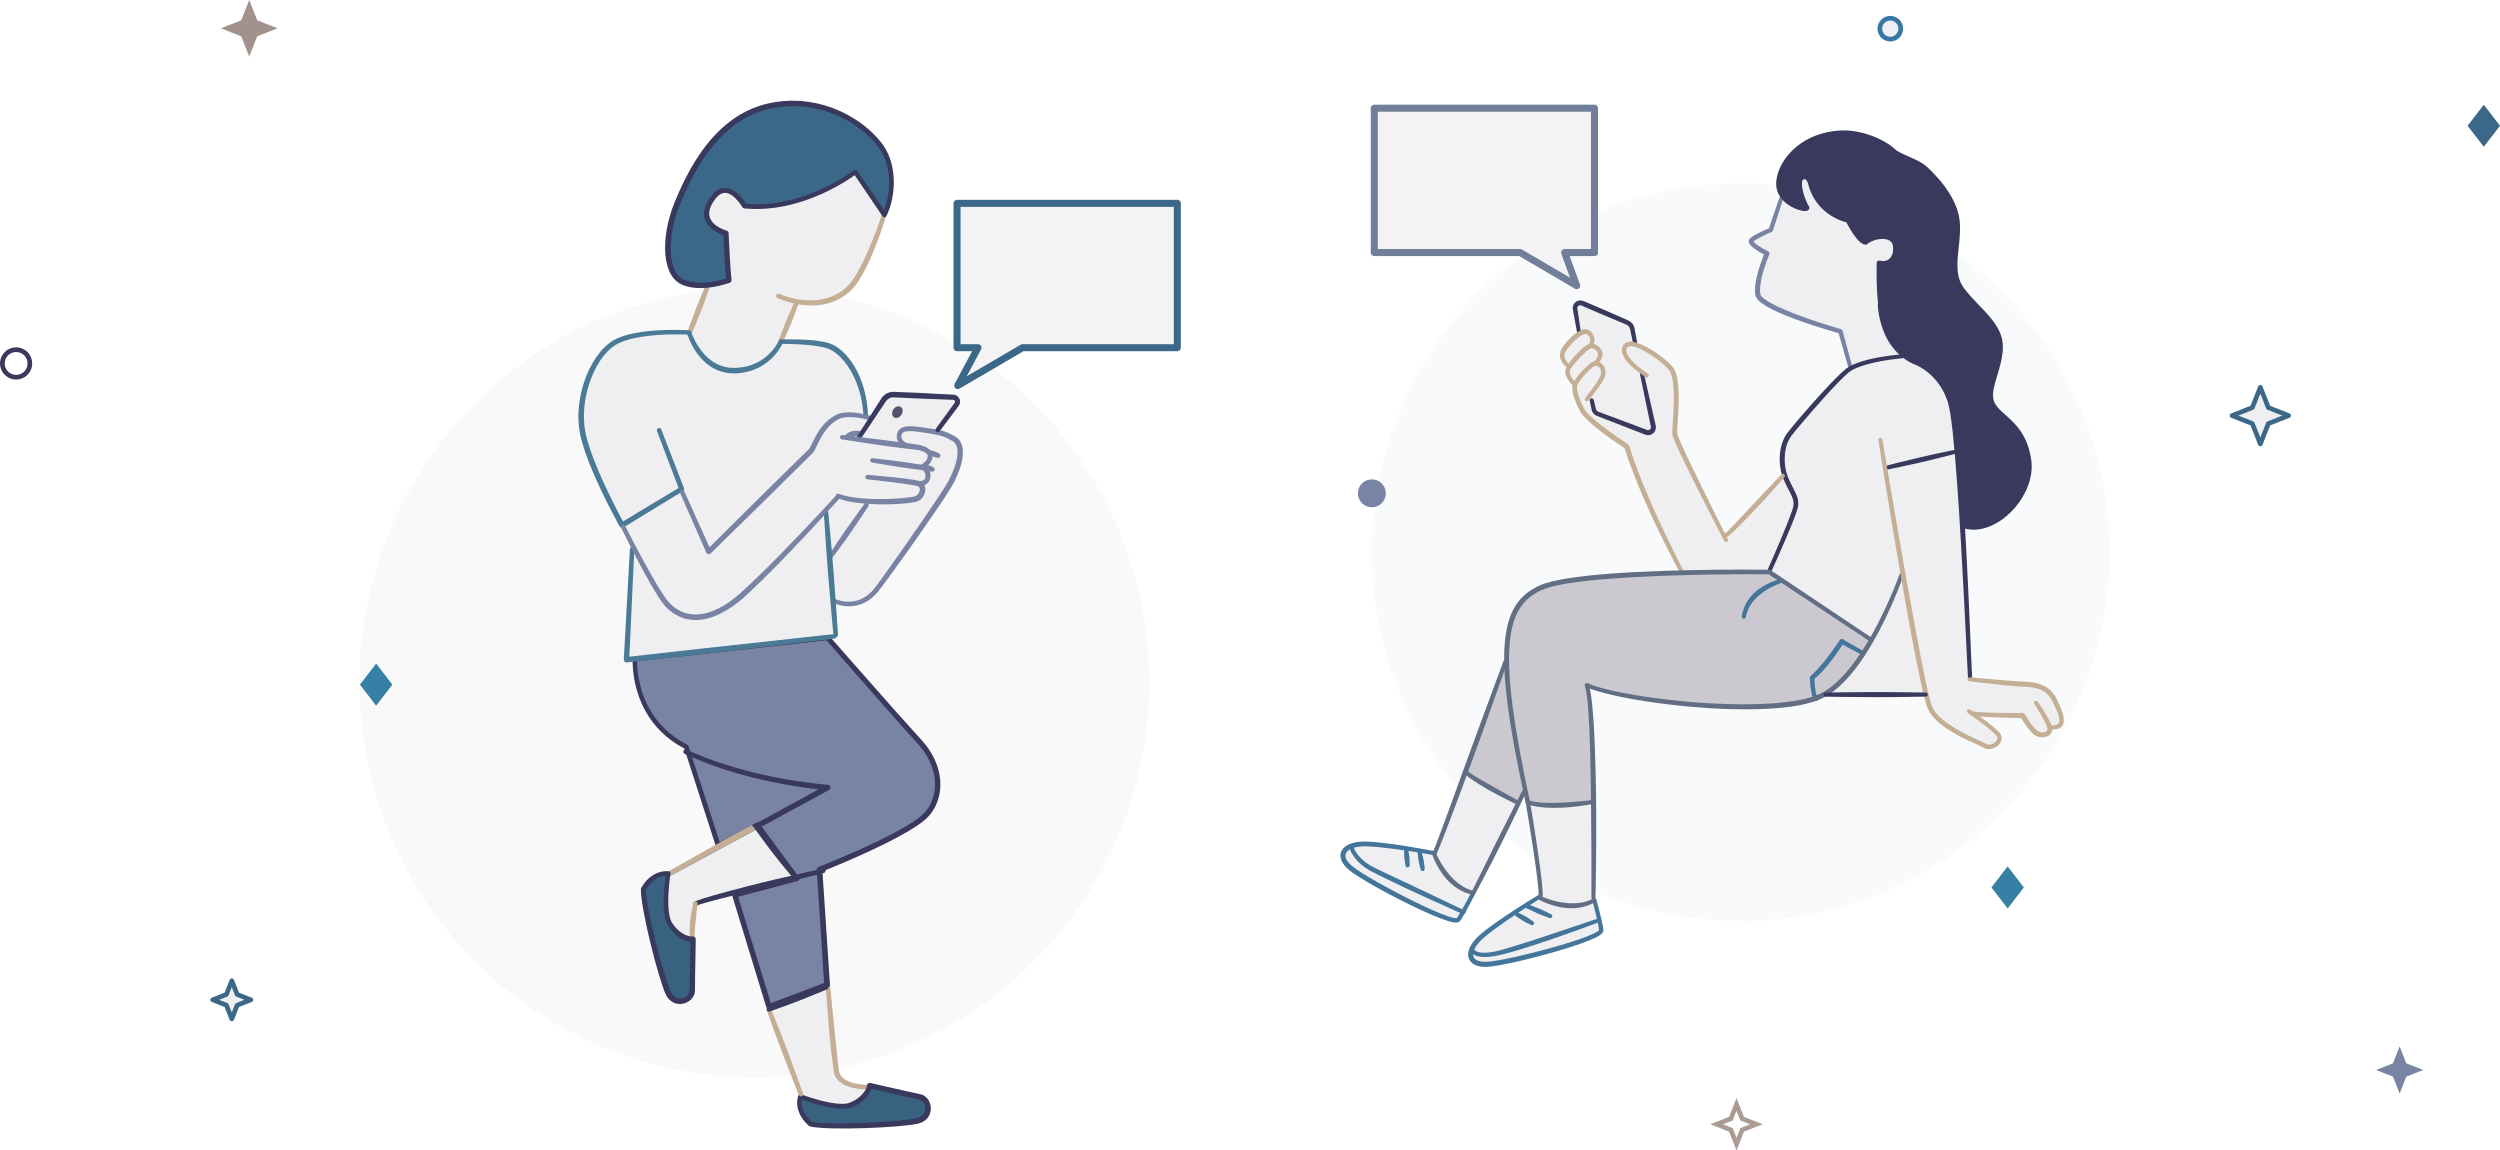 <?xml version="1.0" encoding="UTF-8"?>
<svg id="_レイヤー_2" data-name="レイヤー 2" xmlns="http://www.w3.org/2000/svg" viewBox="0 0 533.57 245.54">
  <defs>
    <style>
      .cls-1, .cls-2, .cls-3, .cls-4, .cls-5, .cls-6, .cls-7, .cls-8, .cls-9, .cls-10, .cls-11, .cls-12, .cls-13, .cls-14, .cls-15, .cls-16, .cls-17 {
        stroke-width: 0px;
      }

      .cls-1, .cls-2, .cls-3, .cls-4, .cls-5, .cls-18, .cls-7, .cls-19, .cls-10, .cls-11, .cls-13, .cls-17 {
        fill-rule: evenodd;
      }

      .cls-1, .cls-6 {
        fill: #3b6888;
      }

      .cls-2, .cls-14 {
        fill: #7984a4;
      }

      .cls-3 {
        fill: #525269;
      }

      .cls-20 {
        stroke: #39385d;
      }

      .cls-20, .cls-21 {
        fill: none;
        stroke-miterlimit: 10;
      }

      .cls-4 {
        fill: #39385d;
      }

      .cls-5 {
        fill: #4b7a97;
      }

      .cls-18, .cls-19 {
        fill: #f3f3f5;
        stroke-width: 1.5px;
      }

      .cls-18, .cls-19, .cls-22, .cls-23 {
        stroke-linejoin: round;
      }

      .cls-18, .cls-23 {
        stroke: #3b6888;
      }

      .cls-7 {
        fill: #43769a;
      }

      .cls-19 {
        stroke: #717e9a;
      }

      .cls-8 {
        fill: #3580a4;
      }

      .cls-22 {
        stroke: #3677a6;
      }

      .cls-22, .cls-23, .cls-16 {
        fill: #efeff1;
      }

      .cls-9 {
        fill: #598eb3;
        opacity: .04;
      }

      .cls-10 {
        fill: #cbc9cf;
      }

      .cls-11 {
        fill: #616e83;
      }

      .cls-12 {
        fill: #302f5d;
        opacity: .03;
      }

      .cls-13 {
        fill: #386280;
      }

      .cls-21 {
        stroke: #ab9b93;
      }

      .cls-15 {
        fill: #a1928b;
      }

      .cls-17 {
        fill: #c4af96;
      }
    </style>
  </defs>
  <g id="design">
    <g>
      <circle class="cls-12" cx="161.01" cy="145.66" r="84.28"/>
      <path class="cls-16" d="m150.49,61.1s-1.37,5.38-3.31,9.84c-3.43-.34-11.53.34-16.56,2.63s-7.08,13.13-6.62,17.81,7.65,18.27,7.65,18.27l3.2,6.74-1.14,24.09,1.83.23c-.11,9.93,5.48,14.96,10.96,18.73l7.08,20.78-9.93,5.71-2.28.57-2.97,1.94-1.03,1.6s2.17,10.85,2.28,11.99c.11,1.14,1.94,7.08,2.17,8.34.23,1.26,2.28,3.2,2.51,3.54s1.48-.34,2.85-.8.69-12.45.69-12.45l.8-8.11,7.76-1.83,7.65,24.09,6.05,16.79.34,2.09s.28,1.29.48,2.85,2.07,3.38,2.07,3.38l2.31.12,8.56.1s9.34-.39,9.63-.49,3.99-.97,4.28-1.27.19-2.63,0-3.41-5.35-1.85-5.35-1.85c0,0-5.94-1.17-6.37-1.11s-2.78-.45-2.78-.45l-3.41-.78s-.97-.88-1.44-1.83l-2.97-35.85-.34-7.54s18.61-8.79,21.92-10.96,2.85-7.19,2.85-9.48-3.31-6.28-3.31-6.28l-9.36-10.5-9.71-10.85-1.03-1.6,1.03.11.69-.69-.57-6.62.57-.23,1.83.34h1.94l2.06-.46,2.97-2.51,11.76-16.9,5.6-8.68s.34-3.2.34-4.45-1.48-2.51-1.48-2.51l-2.63-.8c-.2-1.19.67-2.57,1.55-3.39s1.79-1.97,1.39-3.1c-.37-1.07-1.68-1.44-2.79-1.65-2.29-.44-4.62-.87-6.94-.66s-4.68,1.17-6.07,3.04c-.41.55-.73,1.16-1.23,1.63s-1.25.75-1.87.45c-.58-3.59-1.21-7.26-3.04-10.4-1.83-3.14-5.15-5.67-8.79-5.51-1.74.08-4.48-.24-5.86-.66l2.98-7.88c3.19.43,6.82.53,9.26-1.38s4.47-5.32,5.54-7.13c1.06-1.81,4.15-10.33,4.15-10.33,0,0,3.3-8.94-.21-13.31s-8.52-8.41-13.63-9.48c-5.11-1.06-14.16-.85-18.1,3.19-3.94,4.05-9.8,9.48-11.61,15.44-1.81,5.96-3.3,10.22-2.88,12.88s1.92,5.96,3.09,6.07c1.17.11,2.94,1.02,4.93.78Z"/>
      <circle class="cls-9" cx="371.49" cy="117.86" r="78.74"/>
      <path class="cls-16" d="m380.1,43.16c.32-1.85.64-3.72,1.44-5.41.8-1.69,2.16-3.21,3.95-3.77,3.1-.97,6.26,1.1,8.85,3.06,3.73,2.82,7.47,5.66,10.72,9.03s6,7.31,7.39,11.78c1.97,6.33,1.15,13.46,4.2,19.34,1.15,2.21,2.82,4.16,3.74,6.47,1.15,2.87,1.07,6.07.97,9.16-.13,4.21-.27,8.43-.4,12.64l-2.06,6.62,1.61,33.1s5.23.26,5.98.38,3.54.29,4.46.33,3,.29,3.5.42,1.88.58,2.17.88,1.33.83,1.62,1.58,1.96,3.71,1.88,4.46-.42,1.71-.79,1.75-1.46.21-1.46.21l-.67.75s-.5.75-.75.75-1.92-.5-2.08-.58-1.75-1.75-1.96-2.04-.67-1.21-.92-1.29-.83-.08-2.08-.21-7.58-.21-7.58-.21c0,0-.04.42.17.62s2,1.67,2,1.67c0,0,2.62,1.92,2.62,2.38s-.21,1.71-.62,1.83-1.75.58-2.04.5-2.54-1.12-2.54-1.12l-5.83-3.21-3-2.67s-1.38-3.21-1.54-4.21h-21.58s-5.48,2.03-8.75,2.3c-3.27.27-11.68.96-21.25-.31-9.57-1.27-18.06-2.38-20.48-3.73-.04,1.54.38,4.07.38,4.07l.61,9.34.08,7.8.08,6.76-.08,10.6.08,6.15.19,1.34.54,2.07.92,4.19-1.31.85s-6.38,2.34-7.53,2.69-7.49,2-8.41,2.19-5.99,1.34-7.03,1.27c-1.04-.08-2.65-.42-2.65-.42l-.92-1.04.04-1.77.96-1.23,3.88-3.57,9.91-6.3-.08-2.38s-1.81-13.41-2.07-14.91-1.19-5.11-1.19-5.11l-2.69,5.26s-6.65,13.33-7.3,14.56c-.65,1.23-4,7.38-4.34,7.53s-1.84-.19-1.84-.19c0,0-6.69-2.8-10.18-4.61s-10.57-5.72-11.33-6.69-2.34-3.53,1.11-4.34c3.46-.81,5.72-.15,5.72-.15l4.69.54,6.99,1.15,6.72-17.64,8.34-23.21.5-4.38s.85-6.45,2.8-8.34,4.11-3.57,7.8-4.11c3.69-.54,8.72-1.08,10.57-1.27,1.84-.19,9.57-.69,11.07-.81s5.15-.08,5.15-.08l-4.15-7.91s-5.03-11.41-5.38-12.33-2.38-6.61-2.38-6.61c0,0-3.11-2.15-3.96-2.69s-4.88-3.5-5.92-5.84c-1.04-2.34-1.38-4.65-1.38-4.65l-.73-1s-.88-1.65-.73-2.31.04-1,.04-1l-1.11-1.11s-.35-1.19.31-2.11,3.04-3.15,3.04-3.15l.12-.92-.38-2.73-.31-1.96s.04-1.58,1.31-1.27c1.27.31,2.54,1.15,2.54,1.15l7.91,3.46.61,1.92.48,2.43,4.06,1.99s3.77,3,3.88,3.38.88,5.42.88,5.42c0,0-.27,5.26-.35,5.88s-.04,2.88.38,3.77,7.42,15.25,7.42,15.25l2.67,5.06,2.21-1.79,8.91-9.57,1.65-2.15s-.42-3.96-.23-4.88,2.38-4.69,2.38-4.69l9.26-10.1,2.57-2.5-2-7.68-4-1.5s-7.91-2.8-9.18-3.34-4.46-1.5-4.34-4.92,1.61-6.53,1.61-6.53l-.15-.65-1.69-1.27-1.38-1.42,1.08-.96,3.3-1.38,2.08-5.85Z"/>
      <path class="cls-10" d="m312.66,164.74l11.29,6.68,1.43-2.54.95,2.54s3.66.16,4.93.16,7.31.16,8.58-.79c0,0-.48-21.78-1.11-24.32,0,0,8.58,2.54,11.45,2.86s17.17,1.59,20.19,1.59,13.03-.16,17.01-2.07c3.97-1.91,10.97-6.68,11.92-12.4l-21.94-14.47-8.74.16s-25.59.79-26.86.95-14.94,1.11-17.64,5.88-2.7,10.49-2.86,12.4c-1.11,2.7-8.58,23.37-8.58,23.37Z"/>
      <g>
        <path class="cls-23" d="m484.13,86.99l4.33,1.71-4.33,1.71-1.71,4.33-1.71-4.33-4.33-1.71,4.33-1.71,1.71-4.33,1.71,4.33Z"/>
        <path class="cls-21" d="m371.82,238.75l3.04,1.2-3.04,1.2-1.2,3.04-1.2-3.04-3.04-1.2,3.04-1.2,1.2-3.04,1.2,3.04Z"/>
        <path class="cls-23" d="m50.62,212.24l2.92,1.15-2.92,1.15-1.15,2.92-1.15-2.92-2.92-1.15,2.92-1.15,1.15-2.92,1.15,2.92Z"/>
        <path class="cls-15" d="m54.9,4.33l4.33,1.71-4.33,1.71-1.71,4.33-1.71-4.33-4.33-1.71,4.33-1.71,1.71-4.33,1.71,4.33Z"/>
        <path class="cls-6" d="m533.57,26.84l-3.46,4.49-3.46-4.49,3.46-4.49,3.46,4.49Z"/>
        <path class="cls-8" d="m431.95,189.4l-3.46,4.49-3.46-4.49,3.46-4.49,3.46,4.49Z"/>
        <path class="cls-8" d="m83.74,146.12l-3.46,4.49-3.46-4.49,3.46-4.49,3.46,4.49Z"/>
        <path class="cls-14" d="m513.57,226.94l3.61,1.42-3.61,1.42-1.42,3.61-1.42-3.61-3.61-1.42,3.61-1.42,1.42-3.61,1.42,3.61Z"/>
        <circle class="cls-22" cx="403.44" cy="6.12" r="2.23"/>
        <circle class="cls-20" cx="3.44" cy="77.57" r="2.94"/>
        <circle class="cls-14" cx="292.79" cy="105.29" r="2.98"/>
      </g>
      <g>
        <path class="cls-7" d="m330.71,195.92s-.67-.22-1.51-.55c-.32-.12-.66-.25-.99-.4-1.23-.54-2.42-1.14-2.42-1.14-.22-.1-.33-.35-.23-.58.09-.22.36-.33.58-.23,0,0,1.26.44,2.49.96.34.14.67.3.97.44.81.39,1.44.71,1.44.71.22.09.32.34.23.56-.09.22-.34.32-.56.23Z"/>
        <path class="cls-7" d="m326.77,197.41s-.46-.21-1.03-.5c-.22-.11-.45-.23-.67-.37-.82-.5-1.6-1.06-1.6-1.06-.21-.12-.28-.39-.15-.6.12-.21.39-.28.6-.16,0,0,.87.41,1.7.88.23.13.45.27.65.41.54.36.94.66.94.66.2.12.27.38.15.59-.12.2-.38.27-.59.15Z"/>
        <path class="cls-7" d="m303.44,181.97s.14.44.27,1.01c.05.21.11.45.15.68.14.86.21,1.73.21,1.73.04.24-.12.47-.36.51-.24.04-.47-.12-.51-.35,0,0-.24-.84-.41-1.7-.05-.23-.08-.47-.1-.69-.07-.59-.1-1.04-.1-1.04-.04-.23.11-.45.35-.5.23-.04.46.11.5.35Z"/>
        <path class="cls-7" d="m300.55,181.39s.09.42.18.97c.03.2.07.43.08.65.07.82.05,1.64.05,1.64.02.24-.16.46-.4.48-.24.02-.46-.15-.48-.4,0,0-.17-.8-.25-1.62-.02-.22-.04-.45-.04-.65-.02-.55,0-.99,0-.99-.02-.23.15-.44.39-.47.24-.02.44.15.47.39Z"/>
        <path class="cls-7" d="m340.97,196.94s-4.24,1.59-9.08,3.27c-1.29.45-2.62.9-3.92,1.32-3.7,1.21-7.19,2.23-8.9,2.53-1.92.33-3.12.22-3.87-.02-1.39-.44-1.46-1.33-1.46-1.33-.04-.24.13-.46.37-.5.24-.04.46.13.5.37,0,0,.16.52,1.32.7.67.1,1.63.08,2.98-.17,1.33-.25,3.77-1,6.56-1.89,1.95-.63,4.08-1.33,6.1-2,4.85-1.61,9.14-3.08,9.14-3.08.22-.08.47.04.55.26.08.22-.04.47-.26.55Z"/>
        <path class="cls-7" d="m312.16,195.07s-2.65-1.17-6.02-2.7c-1.88-.85-3.99-1.81-6-2.75-3.62-1.7-6.88-3.31-7.92-3.9-1.28-.73-2.24-1.62-2.91-2.43-.82-1-1.21-1.91-1.25-2.34-.03-.24.15-.46.39-.49.24-.03.46.15.49.39.05.42.55,1.32,1.48,2.28.59.6,1.35,1.22,2.3,1.74.38.21,1.06.55,1.94.97,1.8.87,4.45,2.1,7.15,3.37,1.85.87,3.71,1.76,5.36,2.54,3.06,1.45,5.36,2.55,5.36,2.55.21.1.31.35.21.57-.1.21-.36.31-.57.21Z"/>
        <path class="cls-7" d="m310.9,195.97c.17-.18.51-.73.97-1.54.59-1.02,1.35-2.44,2.22-4.09.11-.21.38-.3.59-.19.21.11.3.38.18.59-.86,1.67-1.62,3.1-2.2,4.13-.55.98-.97,1.62-1.16,1.8-.18.17-.56.28-1.12.21-1.24-.16-3.73-1.11-6.62-2.43-3.08-1.41-6.64-3.22-9.64-4.89-2.84-1.58-5.18-3.03-6.18-3.85-1.65-1.38-2.11-2.79-1.72-3.87.21-.59.69-1.12,1.43-1.51.95-.5,2.38-.79,4.22-.71,1.66.07,3.74.31,5.81.6,4.34.61,8.59,1.47,8.59,1.47.23.04.38.27.34.5-.05.23-.27.38-.5.34,0,0-4.24-.79-8.56-1.35-2.04-.27-4.09-.48-5.72-.54-2.01-.07-3.46.3-4.21.99-.88.81-.5,2,1.02,3.26,1.75,1.46,7.82,4.88,13.25,7.55,2.93,1.44,5.68,2.67,7.46,3.22.53.17.97.27,1.3.3.1,0,.22,0,.26,0Z"/>
        <path class="cls-7" d="m341.28,198.52c0-.25-.12-.88-.31-1.79-.25-1.15-.63-2.71-1.1-4.52-.06-.24.08-.48.32-.54.23-.06.47.08.53.32.48,1.81.88,3.39,1.14,4.54.25,1.1.37,1.85.35,2.11-.02.25-.23.59-.69.91-1.02.72-3.51,1.68-6.54,2.65-3.23,1.03-7.09,2.07-10.43,2.86-3.17.74-5.87,1.24-7.16,1.3-2.15.08-3.44-.65-3.87-1.71-.24-.58-.24-1.29.04-2.08.37-1.01,1.23-2.18,2.65-3.36,1.27-1.06,2.98-2.29,4.71-3.46,3.62-2.46,7.35-4.69,7.35-4.69.2-.12.46-.06.59.14.12.2.06.47-.14.59,0,0-3.67,2.26-7.25,4.75-1.69,1.17-3.35,2.39-4.6,3.44-1.54,1.3-2.36,2.55-2.46,3.56-.11,1.19.97,1.82,2.94,1.73,2.27-.09,9.07-1.63,14.89-3.3,3.14-.9,6-1.84,7.69-2.62.51-.23.9-.45,1.16-.65.08-.06.16-.15.19-.18Z"/>
        <path class="cls-11" d="m306.53,182.21s.7,1.69,2.07,3.54c.5.68,1.1,1.39,1.79,2.04,1.04.98,2.29,1.84,3.8,2.26.24.06.38.3.31.53-.06.23-.3.38-.53.31-2.14-.52-3.88-1.77-5.17-3.2-.58-.63-1.06-1.3-1.47-1.94-1.12-1.76-1.61-3.26-1.61-3.26-.08-.22.04-.47.25-.55.22-.08.47.03.55.25Z"/>
        <path class="cls-11" d="m328.81,191.25s1.65.78,3.91,1.23c.83.17,1.75.29,2.7.31,1.42.03,2.93-.17,4.34-.88.22-.11.48-.03.59.18.11.21.03.48-.18.59-1.93,1.06-4.06,1.29-5.98,1.11-.85-.08-1.66-.25-2.39-.45-2.01-.55-3.38-1.34-3.38-1.34-.21-.11-.29-.37-.18-.58.11-.21.37-.29.58-.18Z"/>
        <path class="cls-17" d="m358.57,122.26s-4.03-7.33-7.72-15.82c-1.54-3.55-3.02-7.3-4.14-10.8-.81-.52-4.38-2.89-6.94-5.1-1.24-1.07-2.24-2.12-2.64-2.91-.62-1.24-1.04-2.31-1.29-3.2-.31-1.12-.34-1.97-.19-2.48.16-.52,1.29-2.06,2.46-3.25.6-.61,1.21-1.13,1.68-1.4.27-.15.51-.22.7-.23.77-.03,1.6.51,1.97,1.39.27.64.31,1.45-.11,2.31-.28.56-.74,1.27-1.24,1.98-.98,1.38-2.09,2.71-2.09,2.71-.15.19-.43.21-.62.06-.19-.15-.21-.43-.06-.62,0,0,1.08-1.31,2.03-2.67.46-.66.89-1.33,1.15-1.86.28-.57.26-1.11.08-1.54-.21-.49-.64-.82-1.07-.8-.15,0-.35.15-.59.33-.47.35-1.03.9-1.55,1.48-.86.96-1.65,1.99-1.77,2.39-.12.4-.04,1.05.21,1.92.24.83.64,1.84,1.24,3,.46.9,1.83,2.14,3.36,3.36,2.75,2.2,6.05,4.32,6.05,4.32.11.07.19.17.22.29,1.09,3.52,2.57,7.31,4.11,10.9,3.61,8.47,7.53,15.82,7.53,15.82.11.21.04.47-.17.58-.21.11-.47.04-.58-.17Z"/>
        <path class="cls-7" d="m387.87,148.74c.21.1.31.34.22.56-.09.22-.35.33-.57.24-.18-.07-.36-.24-.51-.5-.14-.25-.26-.62-.36-1.04-.31-1.36-.39-3.33-.39-3.33,0-.15.07-.3.18-.4.89-.74,1.82-1.79,2.69-2.85.66-.81,1.29-1.63,1.82-2.37,1.02-1.39,1.72-2.45,1.72-2.45.07-.12.19-.2.32-.22.14-.03.27,0,.39.08.33.23.97.61,1.66,1,1.22.7,2.58,1.45,2.58,1.45.21.11.29.37.18.58-.11.21-.37.29-.58.18,0,0-1.39-.7-2.64-1.37-.49-.26-.95-.52-1.31-.72-.29.45-.79,1.22-1.44,2.11-.54.75-1.18,1.6-1.87,2.42-.86,1.04-1.8,2.04-2.7,2.78.01.47.06,1.54.2,2.48.07.45.15.87.28,1.16.04.09.16.16.12.21Z"/>
        <path class="cls-7" d="m379.98,124.5s-1.38.43-2.95,1.4c-.57.35-1.17.79-1.74,1.29-1.22,1.08-2.32,2.52-2.67,4.5-.04.24-.26.4-.5.37-.24-.04-.4-.26-.37-.5.31-2.24,1.45-3.95,2.81-5.17.62-.56,1.29-1.01,1.93-1.38,1.74-.99,3.26-1.34,3.26-1.34.23-.06.46.08.52.3.06.23-.08.46-.3.52Z"/>
        <path class="cls-11" d="m339.96,171.58s-2.22.45-5.02.7c-1.08.09-2.24.15-3.39.14-2.12-.01-4.2-.25-5.67-.82-.23-.08-.34-.34-.26-.56.08-.23.34-.34.56-.26,1.4.49,3.37.6,5.36.58,1.12-.01,2.26-.07,3.31-.14,2.75-.18,4.96-.48,4.96-.48.23-.04.45.12.49.35.04.23-.12.45-.35.49Z"/>
        <path class="cls-11" d="m323.71,171.67s-1.93-.89-4.2-2.09c-.89-.47-1.83-1-2.73-1.53-1.96-1.16-3.71-2.35-4.35-3.05-.17-.18-.16-.45.02-.62.18-.17.46-.16.62.02.5.52,1.71,1.27,3.13,2.1,1,.58,2.1,1.19,3.15,1.77.85.47,1.66.93,2.38,1.33,1.39.78,2.38,1.32,2.38,1.32.21.11.29.36.19.57-.11.21-.36.3-.57.19Z"/>
        <path class="cls-4" d="m404.23,32.09s-5.11-3.05-8.75-3.52c0,0-5.65-1.25-10.92,2.67-5.28,3.92-5.06,7.62-4.75,9.14.32,1.52,2.58,4.06,5.58,4.13,0,0-1.36-3.23-1.35-4.58,0-1.35.22-2.09,1.08-2.05.86.03,1.01.51,1.41,1.79.4,1.28,1.19,3.11,2.75,4.51,1.56,1.4,4.53,2.74,4.53,2.74,0,0,3.16-1.77,5.96-.87,0,0,4.26-7.64,4.61-9.49.34-1.85-.16-4.47-.16-4.47Z"/>
        <path class="cls-4" d="m411.65,36.62s4.58,4.25,5.54,8.1c.97,3.85.59,8.07.08,10.41-.51,2.35.06,5.13,1.99,7.28,1.93,2.15,6.99,7.03,7.35,9.64.36,2.62.27,4.68-.74,7.26-1.02,2.57-1.63,5.59-.38,7.35,1.25,1.76,5.08,4.33,6.37,7.39,1.29,3.06,2.23,7.3-.12,11.25-2.35,3.96-7.54,8.88-12.83,6.75,0,0-1.64-19.72-2.01-22.97-.37-3.25-2.14-8.08-4.7-9.81-2.57-1.73-5.06-2.72-6.24-3.68-1.18-.96-2.64-2.88-3.48-5.44-.84-2.56-1.29-5.38-1.29-5.38,0,0,6.81-.73,8.38-5.79,0,0,1.73-4.03-.04-6.96-1.76-2.94-1.93-2.6-1.93-2.6,0,0,3.98-11.25,4.04-12.83Z"/>
        <path class="cls-4" d="m336.53,70.64l-.84-4.63c-.05-.29-.02-.58.08-.85.1-.27.28-.51.51-.69.23-.19.51-.3.79-.34.28-.04.58,0,.86.11h0c1.05.44,2.43,1.02,3.84,1.63,2.22.96,4.51,1.97,5.73,2.51.35.16.65.39.89.68.23.29.39.64.46,1.01l.56,3.04c.05.24-.11.47-.35.52-.24.05-.47-.11-.52-.35l-.63-3.03c-.05-.22-.15-.42-.29-.59-.14-.17-.31-.3-.52-.38-1.23-.51-3.54-1.47-5.77-2.42-1.41-.6-2.78-1.2-3.83-1.66-.1-.04-.21-.06-.31-.05-.11.01-.21.05-.3.12-.09.07-.16.16-.2.26-.04.1-.06.21-.04.32l.7,4.66c.04.23-.12.45-.35.49-.23.04-.45-.12-.49-.35Z"/>
        <path class="cls-4" d="m350.83,79.62l2.55,11.23c.07.3.05.6-.05.89-.09.28-.26.54-.49.74-.23.2-.51.33-.8.38-.29.05-.6.02-.89-.09l-10.35-4.02c-.28-.11-.52-.28-.71-.51-.19-.22-.33-.49-.39-.78l-.41-1.91c-.05-.24.09-.47.33-.52.24-.05.47.09.53.33l.45,1.9c.04.14.1.27.2.38.09.11.21.19.35.24l10.4,3.88c.1.04.21.05.31.03.1-.02.2-.06.28-.13.08-.07.14-.16.18-.26.03-.1.04-.21.02-.31l-2.33-11.28c-.05-.23.1-.46.33-.51.23-.05.46.1.51.33Z"/>
        <path class="cls-4" d="m412.12,36.45s2.66,2.41,4.48,5.74c.78,1.42,1.4,3.01,1.61,4.64.47,3.66-.63,7.34-.42,10.62.09,1.42.44,2.76,1.33,3.99,2.05,2.81,5.1,5.18,6.87,7.94.88,1.37,1.45,2.84,1.48,4.49.03,1.78-.4,3.53-.88,5.19-.51,1.76-1.1,3.4-1.21,4.85-.06.8.03,1.53.39,2.18.51.91,1.31,1.63,2.2,2.42,1.17,1.05,2.49,2.21,3.57,3.95.88,1.41,1.6,3.19,1.97,5.6.59,3.81-1.21,7.93-4,10.88-3.04,3.21-7.26,5.02-10.81,3.66-.23-.09-.34-.34-.25-.57.09-.23.34-.34.57-.25,3.24,1.22,7.05-.54,9.81-3.48,2.58-2.75,4.26-6.56,3.7-10.08-.36-2.25-1.03-3.91-1.86-5.21-1.03-1.64-2.29-2.72-3.4-3.71-.99-.88-1.87-1.69-2.43-2.69-.47-.83-.6-1.76-.53-2.78.09-1.25.51-2.63.95-4.1.56-1.84,1.16-3.82,1.13-5.85-.02-1.44-.54-2.72-1.3-3.93-1.75-2.74-4.77-5.11-6.8-7.91-1-1.39-1.41-2.92-1.5-4.53-.19-3.26.94-6.92.49-10.56-.24-1.92-1.09-3.77-2.06-5.34-1.66-2.68-3.67-4.53-3.67-4.53-.17-.16-.19-.43-.03-.6.16-.17.43-.19.6-.03Z"/>
        <path class="cls-2" d="m374.25,51.56c.18.27.6.58,1.05.89.94.63,2.07,1.18,2.07,1.18.25.12.36.42.25.67,0,0-1.09,2.52-1.65,5.09-.27,1.22-.43,2.45-.26,3.4.06.33.4.65.87,1.01.82.63,2.06,1.28,3.48,1.93,5.19,2.35,12.86,4.53,12.86,4.53.16.04.28.17.33.33l2.04,7.46c.07.23-.07.48-.3.54-.23.07-.47-.07-.54-.3l-2.04-7.18c-1.39-.39-8.08-2.32-12.78-4.41-1.83-.82-3.37-1.67-4.2-2.46-.46-.44-.72-.87-.79-1.27-.18-1.07-.03-2.45.28-3.82.45-2,1.21-3.97,1.56-4.83-.7-.38-2.07-1.16-2.74-1.83-.27-.26-.43-.53-.49-.75-.07-.25-.03-.47.11-.67.19-.27.69-.64,1.32-.99,1.02-.57,2.38-1.15,2.88-1.36,0,0,2.15-6.37,2.15-6.37.07-.22.32-.35.54-.27.23.07.35.32.27.54l-2.13,6.6c-.04.13-.14.24-.27.29,0,0-1.38.58-2.55,1.2-.56.3-1.08.59-1.31.84Z"/>
        <path class="cls-4" d="m384.82,43.95c-.55-1.08-1.06-2.71-1.21-4.02-.07-.62-.05-1.18.06-1.58.1-.36.28-.62.52-.78.73-.48,1.3-.39,1.72-.1.32.22.57.58.73.95.2.44.29.88.31.99.57,1.97,1.55,3.42,2.6,4.48,2.1,2.1,4.47,2.65,4.47,2.65.23.05.37.28.32.51-.05.23-.28.38-.51.32,0,0-2.62-.57-4.93-2.84-1.17-1.15-2.26-2.73-2.9-4.88,0-.02-.01-.04-.01-.06,0,0-.12-.75-.5-1.18-.07-.08-.15-.15-.26-.17-.14-.03-.3.03-.49.16-.04.03-.06.09-.08.15-.04.1-.06.23-.07.36-.05.57.07,1.34.27,2.12.28,1.11.73,2.25,1.17,2.9.16.24.15.45.1.61-.06.18-.2.35-.46.44-.17.06-.46.08-.84.03-.62-.08-1.53-.36-2.45-.86-1.5-.82-2.99-2.22-3.25-4.23-.32-2.5,1.16-6.12,4.46-8.75,2.24-1.79,5.33-3.12,9.24-3.33,1.99-.1,4.23.29,6.3,1.01,2.22.77,4.23,1.91,5.53,3.18.17.17.18.45,0,.62-.17.17-.45.18-.62,0-1.22-1.18-3.13-2.23-5.22-2.93-1.95-.66-4.06-1.02-5.94-.91-3.66.22-6.55,1.49-8.64,3.17-2.94,2.36-4.33,5.55-4.03,7.79.13,1.06.71,1.89,1.42,2.54,1.03.93,2.35,1.46,3.19,1.61Z"/>
        <path class="cls-4" d="m401.66,64.91s.06,3.56,1.95,6.98c1.04,1.88,2.65,3.72,5.12,4.87.31.1,2.74.95,4.99,3.46,1.15,1.28,2.25,3,3,5.27.75,2.29,1.48,9.31,2.08,17.77,1.18,16.62,1.94,38.84,2.11,41.45.02.24-.17.45-.41.47-.24.02-.45-.17-.47-.41-.18-2.6-1.11-24.82-2.31-41.43-.61-8.34-1.26-15.26-2-17.52-.69-2.12-1.7-3.72-2.77-4.92-2.19-2.47-4.55-3.21-4.55-3.21-.02,0-.04-.01-.07-.02-2.69-1.27-4.43-3.27-5.55-5.33-1.98-3.64-2-7.41-2-7.41,0-.24.19-.43.42-.43.24,0,.43.19.43.42Z"/>
        <path class="cls-4" d="m405.96,76.47s-3.79.3-7.2,1.22c-1.71.46-3.32,1.06-4.29,1.88-1.18,1-3.07,2.98-5.02,5.14-2.9,3.21-5.96,6.81-7.06,8.24-.89,1.14-1.36,2.71-1.46,4.34-.11,1.59.14,3.24.72,4.63.79,1.91,1.54,3.02,1.9,4.08.23.67.32,1.33.2,2.13-.1.64-.73,2.35-1.56,4.36-1.71,4.16-4.22,9.68-4.22,9.68-.1.22-.36.32-.58.22-.22-.1-.32-.36-.22-.58,0,0,2.46-5.52,4.13-9.68.77-1.92,1.37-3.53,1.46-4.14.09-.62.02-1.13-.17-1.65-.36-1.05-1.11-2.13-1.91-4-.65-1.52-.93-3.34-.82-5.1.11-1.85.67-3.63,1.68-4.93,1.11-1.43,4.19-5.06,7.14-8.28,2-2.19,3.95-4.19,5.16-5.2,1.06-.88,2.82-1.55,4.69-2.03,3.5-.9,7.38-1.17,7.38-1.17.24-.02.44.16.46.39.02.24-.16.44-.39.46Z"/>
        <path class="cls-11" d="m406.28,122.75s-3.21,9.38-8.25,17.1c-2.57,3.93-5.61,7.42-8.93,9.1-1.93.97-4.72,1.63-8.02,2.01-3.61.42-7.85.51-12.25.37-12.01-.39-25.22-2.54-30.18-4.62-.23-.09-.33-.35-.24-.57.09-.22.35-.33.57-.24,4.91,2.02,17.99,4.04,29.87,4.37,4.34.12,8.52.02,12.09-.39,3.16-.36,5.82-.97,7.67-1.89,3.18-1.59,6.09-4.94,8.57-8.69,5.03-7.6,8.28-16.83,8.28-16.83.08-.22.32-.34.54-.26.23.08.34.32.27.54Z"/>
        <path class="cls-11" d="m398.71,136.64l-21.23-14.07c-1.8-.02-20.1-.14-34.08.96-6.3.5-11.7,1.22-14.27,2.36-4.07,1.79-6.39,5.02-6.93,11.53-.58,6.97.85,17.59,4.41,34.03,0,0,0,.01,0,.02,0,0,1.33,7.85,2.1,13.77.36,2.72.59,5.03.54,6.02-.01.24-.22.43-.46.42-.24-.01-.43-.22-.41-.46.05-.96-.2-3.21-.55-5.85-.78-5.77-2.09-13.39-2.14-13.72-3.64-16.56-5.11-27.28-4.54-34.31.57-7.03,3.15-10.48,7.55-12.43,2.63-1.16,8.17-1.95,14.62-2.45,14.75-1.14,34.31-.86,34.31-.86.09,0,.18.03.26.08l21.29,14.25c.2.13.25.4.12.59-.13.2-.4.25-.59.12Z"/>
        <path class="cls-11" d="m339.65,191.63s.02-3.96,0-9.55c-.01-2.86-.04-6.14-.07-9.55-.04-4.26-.09-8.7-.21-12.72-.19-6.32-.5-11.6-1.12-13.45-.08-.23.05-.48.28-.56.23-.08.48.05.56.28.79,2.3,1.25,9.89,1.45,18.24.09,3.62.13,7.39.14,10.93.02,8.92-.16,16.38-.16,16.38,0,.24-.2.43-.43.42-.24,0-.43-.2-.42-.43Z"/>
        <path class="cls-4" d="m417.14,96.9s-1.86.49-4.24,1.08c-.9.22-1.86.46-2.83.68-3.55.81-7.12,1.54-7.12,1.54-.24.05-.47-.09-.53-.33-.05-.24.09-.47.33-.53,0,0,3.53-.91,7.08-1.74.97-.23,1.94-.44,2.84-.64,2.4-.52,4.28-.9,4.28-.9.23-.05.46.09.51.32.05.23-.09.46-.32.51Z"/>
        <path class="cls-17" d="m401.76,93.83s1.52,9.13,3.42,20.12c1.14,6.55,2.41,13.76,3.59,20.09,1.59,8.56,2.98,15.51,3.68,16.95.71,1.47,2.2,2.75,3.85,3.84,3.1,2.05,6.81,3.43,7.67,3.97.2.13.45.15.71.12.42-.05.85-.25,1.16-.54.25-.23.43-.51.44-.82,0-.27-.12-.55-.41-.82-.57-.56-1.4-1.24-2.26-1.91-1.75-1.37-3.61-2.66-3.61-2.66-.2-.14-.25-.41-.11-.61.14-.2.41-.25.61-.11,0,0,1.89,1.3,3.66,2.67.89.69,1.75,1.39,2.34,1.96.52.5.71,1.02.7,1.51-.01.56-.29,1.08-.73,1.49-.82.76-2.17,1.07-3.02.54-.86-.54-4.59-1.9-7.71-3.95-1.82-1.19-3.43-2.62-4.22-4.23-.72-1.46-2.21-8.5-3.82-17.2-1.17-6.33-2.42-13.56-3.52-20.12-1.84-11-3.27-20.15-3.27-20.15-.04-.23.12-.45.35-.49.23-.04.45.12.49.35Z"/>
        <path class="cls-17" d="m420.41,144.54s3.69.36,7.23.65c1.81.15,3.59.28,4.81.32,1.61.06,2.85.38,3.8.86,1.35.69,2.17,1.71,2.72,2.88.48,1.03.89,1.86,1.15,2.64.23.69.36,1.33.34,2.02-.02.67-.31,1.09-.7,1.37-.62.43-1.55.44-1.98.4-.24-.02-.42-.23-.4-.47.02-.24.23-.42.47-.4.26.02.79.03,1.21-.17.26-.12.47-.35.47-.74,0-.57-.12-1.1-.33-1.68-.27-.74-.67-1.54-1.15-2.52-.47-.97-1.15-1.81-2.28-2.37-.85-.42-1.94-.68-3.36-.73-1.23-.05-3.03-.2-4.86-.38-3.55-.35-7.24-.81-7.24-.81-.23-.03-.4-.24-.38-.47.03-.23.24-.4.47-.38Z"/>
        <path class="cls-17" d="m434.9,149.75s1.07,1.52,1.95,3.04c.48.82.9,1.65,1.08,2.24.31.98-.11,1.66-.8,2.03-.83.45-2.14.38-2.96-.23-.42-.31-.91-.87-1.37-1.47-.61-.81-1.17-1.69-1.43-2.12-.88,0-3.55-.04-5.98-.15-1.8-.08-3.48-.2-4.24-.38-.24-.05-.39-.29-.34-.52.05-.24.29-.39.52-.34.58.12,1.73.19,3.05.24,3.16.12,7.29.08,7.29.08.19,0,.36.1.46.26,0,0,.73,1.2,1.53,2.27.39.51.8,1,1.15,1.27.42.32,1.04.41,1.54.28.23-.06.44-.16.56-.34.1-.15.11-.35.04-.59-.16-.54-.53-1.3-.95-2.06-.82-1.51-1.82-3.03-1.82-3.03-.13-.2-.08-.46.11-.59.2-.13.46-.08.59.11Z"/>
        <path class="cls-17" d="m380.84,101.84s-1.88,2.18-4.19,4.71c-.92,1.01-1.91,2.07-2.87,3.07-1.54,1.61-3.01,3.08-3.97,3.98-.6.57-1.04.92-1.21.98-.22.09-.48,0-.57-.23-.09-.22.01-.48.23-.58.07-.03.21-.17.42-.36.46-.42,1.14-1.12,1.94-1.98.85-.9,1.84-1.97,2.86-3.06.63-.68,1.28-1.38,1.91-2.04,2.55-2.71,4.82-5.07,4.82-5.07.16-.17.43-.19.6-.03s.19.43.03.6Z"/>
        <path class="cls-17" d="m367.99,115.45s-4.69-9.02-7.95-15.68c-1.09-2.23-2.03-4.2-2.57-5.47-.34-.8-.53-1.36-.55-1.57-.1-1.07.52-6.11.25-9.97-.11-1.64-.35-3.06-.95-3.77-1.08-1.29-2.99-2.77-4.8-3.81-.93-.54-1.83-.96-2.58-1.17-.41-.12-.76-.17-1.03-.12-.84.16-1,1.02-.14,2.29.68,1.01,1.96,2.22,4.05,3.57.2.13.26.4.13.61-.13.2-.4.26-.61.13-2.88-1.83-4.32-3.47-4.84-4.68-.37-.86-.31-1.56-.01-2.05.25-.42.68-.7,1.23-.81.38-.08.89-.03,1.47.13.81.22,1.8.66,2.81,1.24,1.92,1.09,3.95,2.65,5.1,4,.7.83,1.08,2.46,1.22,4.37.27,3.85-.35,8.88-.24,9.94.02.17.2.61.47,1.25.54,1.26,1.45,3.22,2.52,5.44,3.2,6.67,7.78,15.74,7.78,15.74.11.21.02.47-.19.58-.21.11-.47.02-.57-.19Z"/>
        <path class="cls-17" d="m335.46,82.05s-.98-.96-1.29-2.06c-.17-.6-.15-1.24.23-1.82.37-.58,1.07-1.49,1.85-2.36.46-.51.95-1.01,1.42-1.42.48-.41.94-.74,1.32-.92.37-.17.69-.21.94-.16.83.19,2.05.99,2.08,2.22.02.69-.32,1.57-1.44,2.55-.18.16-.46.15-.62-.03-.16-.18-.15-.46.03-.62.8-.74,1.1-1.35,1.07-1.86-.02-.33-.2-.59-.43-.79-.28-.25-.63-.41-.92-.46-.04,0-.08.02-.13.03-.09.03-.18.08-.28.14-.41.24-.9.67-1.4,1.15-1.06,1.02-2.16,2.33-2.66,3.07-.22.32-.23.68-.14,1.02.22.9.98,1.7.98,1.7.17.17.17.44,0,.6-.17.17-.44.17-.6,0Z"/>
        <path class="cls-17" d="m334.21,78.23s-.83-.64-1.16-1.62c-.2-.6-.22-1.31.2-2.08.55-.99,1.48-2.08,2.43-2.9.83-.71,1.68-1.21,2.28-1.34.85-.18,1.69.36,2.1,1.21.35.73.38,1.63-.14,2.32-.14.2-.41.24-.61.1-.2-.14-.24-.42-.1-.61.29-.42.22-.96,0-1.38-.22-.41-.6-.75-1.02-.64-.59.14-1.43.78-2.23,1.55-.71.68-1.39,1.46-1.82,2.2-.28.47-.29.92-.18,1.3.21.73.79,1.23.79,1.23.18.15.21.42.07.6-.15.18-.42.21-.6.07Z"/>
        <path class="cls-11" d="m321.68,141.41s-2.35,6.76-5.24,14.78c-1.15,3.19-2.39,6.58-3.59,9.82-3.01,8.14-5.78,15.36-6.28,16.31-.11.21-.38.3-.59.18-.21-.11-.3-.38-.18-.59.2-.39.77-1.85,1.57-4,1.05-2.8,2.49-6.76,4.04-11.04.87-2.4,1.78-4.91,2.68-7.37,1.19-3.25,2.36-6.42,3.39-9.2,1.97-5.34,3.4-9.19,3.4-9.19.08-.22.33-.34.55-.26.22.08.34.33.25.55Z"/>
        <path class="cls-11" d="m314.1,190.35c.98-1.93,2.09-4.19,3.22-6.49.71-1.45,1.43-2.91,2.14-4.33,2.89-5.77,5.44-10.78,5.44-10.78.11-.22.37-.31.59-.2.22.11.31.37.2.59,0,0-2.39,5.1-5.26,10.88-.71,1.42-1.45,2.88-2.19,4.31-1.18,2.28-2.36,4.5-3.39,6.42-.11.21-.37.29-.58.18-.21-.11-.29-.37-.18-.58Z"/>
        <path class="cls-4" d="m411.02,148.68s-2.82.06-6.41.09c-1.35.01-2.81.03-4.28.02-5.34-.01-10.69-.1-10.69-.1-.24,0-.44-.2-.44-.44,0-.24.2-.44.44-.44,0,0,5.34-.09,10.69-.11,1.46,0,2.92,0,4.27.02,3.6.03,6.41.09,6.41.09.24,0,.43.19.43.43,0,.24-.19.43-.43.43Z"/>
        <path class="cls-4" d="m398.4,52.19c1.62-1.44,5.23-1.8,5.59.18.33,1.83-.56,3.8-2.81,3.26-.32-.08-.63.15-.64.48-.04,1.51-.1,5.28.31,8.77.46,3.96.62,2.82.62,2.82l13.52,4.87,1.62-23.62s-2.31-10.02-4.49-12.49-4.64-2.71-7.47-4.39c-2.82-1.69-13.1,4.8-13.1,4.8,0,0-.14,10.42,2.48,10.51,0,0,2.64,5.33,4.37,4.81Z"/>
      </g>
      <g>
        <path class="cls-17" d="m176.24,210.54s.25,3.75.59,7.9c.15,1.77.31,3.61.49,5.26.31,2.91.64,5.27.82,5.74.34.85,1.12,1.74,2.6,2.35,1.15.47,2.73.76,4.86.72.27,0,.48-.22.48-.49,0-.27-.22-.48-.49-.48-1.95,0-3.4-.29-4.44-.73-1.11-.48-1.73-1.12-1.97-1.76-.13-.34-.29-1.73-.49-3.59-.19-1.74-.4-3.88-.62-5.99-.46-4.57-.9-9-.9-9-.02-.26-.25-.45-.51-.43-.26.02-.45.25-.43.51Z"/>
        <path class="cls-2" d="m135.52,140.69s-.82,12.71,10.95,18.71l6.85,21.13,8.35-4.44,8.4,11.42-13.25,3.49,7.33,23.89,12.37-4.68-1.62-24.6s16.49-6.43,21.99-10.95c4.14-3.4,4.71-10.57-.69-16.39-3.52-3.8-19.6-22.16-19.6-22.16l-41.08,4.59Z"/>
        <path class="cls-4" d="m135.46,140.22c-.23.03-.41.21-.43.44.01,0-.37,5.63,2.81,11.24,1.63,2.88,4.19,5.75,8.21,7.85l6.76,20.94c.05.15.16.27.31.33.15.06.31.05.45-.02l7.93-4.21,7.62,10.38-12.45,3.26c-.15.04-.28.14-.36.28-.07.14-.09.3-.04.45l7.31,23.89c.05.16.16.29.31.36.15.07.32.08.47.02l12.38-4.68c.25-.09.4-.34.39-.6l-1.6-24.17c1.59-.63,7.62-3.07,13.16-5.81,3.42-1.69,6.66-3.5,8.57-5.08,2.43-2,3.71-5.21,3.39-8.73-.25-2.79-1.52-5.78-4.03-8.48-1.07-1.16-3.32-3.67-5.92-6.59-5.92-6.68-13.69-15.53-13.69-15.53-.12-.13-.29-.2-.46-.18l-41.08,4.63h0Zm.51.91l40.41-4.47c1.2,1.37,8.1,9.27,13.48,15.35,2.6,2.94,4.85,5.46,5.93,6.62,2.31,2.5,3.49,5.25,3.72,7.83.28,3.12-.84,5.98-2.99,7.74-1.87,1.53-5.03,3.28-8.36,4.93-6.41,3.16-13.48,5.91-13.48,5.91-.24.09-.39.33-.37.59l1.58,24.16-11.37,4.31-6.98-22.7,12.66-3.35c.18-.05.33-.18.39-.36.06-.18.03-.37-.08-.52l-8.42-11.41c-.16-.22-.46-.29-.7-.16l-7.77,4.15-6.68-20.51c-.04-.13-.13-.23-.25-.3-3.93-2-6.42-4.76-8-7.53-2.54-4.46-2.73-8.94-2.72-10.29h0Z"/>
        <path class="cls-17" d="m188.19,45.94s-1.58,4.79-3.62,9.15c-1.02,2.17-2.15,4.24-3.28,5.52-1.75,2.01-4.19,3.17-7,3.44-2.46.24-5.19-.19-7.99-1.32-.25-.1-.53.02-.63.26-.1.25.01.53.26.63,2.95,1.25,5.85,1.75,8.46,1.53,3.12-.26,5.83-1.54,7.79-3.76,1.18-1.36,2.38-3.53,3.42-5.83,2.01-4.45,3.49-9.35,3.49-9.35.08-.25-.06-.51-.31-.59-.25-.08-.51.06-.59.31Z"/>
        <path class="cls-17" d="m169.55,64.52s-.5,1.07-1.11,2.44c-.23.52-.47,1.08-.7,1.65-.84,2.08-1.59,4.18-1.59,4.18-.1.25.02.53.27.63.25.1.53-.02.63-.27,0,0,.94-2.03,1.79-4.1.23-.56.45-1.14.65-1.66.53-1.41.92-2.52.92-2.52.1-.24-.02-.52-.26-.62-.24-.1-.51.02-.61.26Z"/>
        <path class="cls-17" d="m150.58,60.97s-.56,1.27-1.24,2.91c-.25.62-.53,1.28-.79,1.96-.95,2.46-1.81,4.95-1.81,4.95-.1.25.02.53.28.63.25.1.53-.03.63-.28,0,0,1.05-2.42,2.02-4.87.26-.67.51-1.35.74-1.97.61-1.67,1.05-2.98,1.05-2.98.1-.24-.02-.52-.27-.61-.25-.09-.52.03-.61.27Z"/>
        <path class="cls-1" d="m182.55,36.73s-10.97,8.5-23.64,7.25c0,0-3.47-6.21-6.78-1.7-3.31,4.51.38,6.75,2.82,7.52,0,0,.25,7.01.61,10.01,0,0-5.84,2.22-9.88.35-4.04-1.86-3.86-10.07-1.23-16.51,2.63-6.44,8.14-18.34,19.47-20.96,11.33-2.63,20.86,3.7,24.32,8.84,2.59,3.85,2.62,9.96.54,14.33l-6.21-9.13Z"/>
        <path class="cls-4" d="m182.43,37.41l5.92,8.73c.1.15.27.23.45.22.18-.01.34-.12.41-.29,1.06-2.22,1.6-4.88,1.55-7.48-.05-2.7-.74-5.33-2.1-7.37-1.99-2.96-5.94-6.33-11.1-8.22-4-1.47-8.72-2.05-13.78-.88-4.23.98-7.68,3.21-10.48,5.98-4.83,4.78-7.72,11.16-9.41,15.31-1.41,3.48-2.13,7.45-1.9,10.72.23,3.12,1.35,5.6,3.44,6.56,1.3.6,2.77.81,4.19.79,3.2-.02,6.14-1.14,6.14-1.14.25-.09.4-.35.37-.61-.12-1.01-.23-2.47-.32-3.97-.18-2.94-.3-6-.3-6,0-.24-.17-.45-.4-.52-1.26-.39-2.91-1.19-3.52-2.58-.45-1.03-.28-2.36.98-4.07.82-1.13,1.63-1.5,2.4-1.41.74.09,1.4.57,1.95,1.1.92.89,1.52,1.94,1.52,1.94.08.15.24.25.41.27,4.58.44,8.93-.36,12.65-1.59,5.54-1.83,9.65-4.59,10.92-5.51h0Zm.52-.94c-.07-.11-.19-.18-.32-.2-.13-.02-.27.01-.37.09,0,0-4.51,3.47-11.07,5.61-3.52,1.15-7.64,1.91-11.96,1.52-.25-.4-.81-1.23-1.55-1.95-.72-.69-1.61-1.28-2.57-1.4-1.07-.14-2.27.27-3.42,1.83-1.59,2.16-1.68,3.87-1.11,5.17.68,1.55,2.37,2.56,3.82,3.08.04.92.13,3.31.27,5.64.07,1.3.16,2.58.27,3.57-.88.29-3.03.9-5.32.91-1.25,0-2.55-.17-3.69-.69-1.75-.81-2.56-2.95-2.74-5.57-.22-3.1.47-6.88,1.82-10.18,1.64-4.04,4.44-10.27,9.13-14.93,2.65-2.63,5.91-4.76,9.91-5.7,4.83-1.13,9.33-.58,13.15.8,4.91,1.78,8.7,4.96,10.6,7.77,1.27,1.88,1.89,4.31,1.95,6.8.05,2.13-.32,4.3-1.07,6.2,0,0-5.71-8.36-5.71-8.36h0Z"/>
        <path class="cls-5" d="m146.66,71.2s.99,3.49,3.67,5.98c1.58,1.47,3.75,2.59,6.61,2.51,2.55-.1,4.53-.86,6.03-1.83,3.04-1.96,4.13-4.76,4.13-4.76.1-.25-.02-.53-.27-.63-.25-.1-.53.02-.63.27,0,0-1.06,2.49-3.83,4.2-1.37.85-3.18,1.51-5.48,1.57-2.5.1-4.4-.89-5.81-2.15-2.51-2.25-3.53-5.42-3.53-5.42-.07-.25-.34-.39-.59-.32-.25.08-.39.34-.32.59Z"/>
        <path class="cls-5" d="m166.67,73.39s3.01-.03,5.97.26c1.4.14,2.8.34,3.85.67.88.27,1.84.89,2.78,1.81,1.07,1.05,2.12,2.49,2.98,4.28,1.1,2.3,1.89,5.18,2.06,8.57,0,.27.23.48.5.47.27-.01.48-.24.46-.5-.13-4.42-1.3-8.03-2.86-10.68-.87-1.47-1.86-2.65-2.87-3.51-.92-.79-1.86-1.3-2.71-1.56-1.12-.33-2.6-.53-4.09-.64-3.03-.23-6.09-.11-6.09-.11-.26,0-.47.22-.46.48,0,.26.22.47.48.46Z"/>
        <path class="cls-5" d="m147.12,70.49s-5.06-.34-9.86.31c-2.43.33-4.79.91-6.42,1.89-2.63,1.58-4.89,4.95-6.19,8.9-1.14,3.45-1.55,7.33-.89,10.81.46,2.4,1.52,5.37,2.76,8.29,2.52,5.95,5.74,11.67,5.74,11.67.07.13.2.23.35.27s.31.02.44-.06l12.71-7.75c.22-.13.31-.4.22-.64l-4.85-12.53c-.1-.25-.38-.37-.63-.28-.25.1-.37.38-.28.63l4.61,12.15-11.87,7.14c-.83-1.53-3.31-6.21-5.35-11.06-1.19-2.84-2.24-5.72-2.68-8.05-.63-3.29-.25-6.96.81-10.23,1.19-3.68,3.23-6.85,5.66-8.34,1.52-.93,3.73-1.47,6-1.8,4.7-.67,9.66-.39,9.66-.39.26.02.48-.18.5-.44.01-.26-.18-.48-.44-.5Z"/>
        <path class="cls-2" d="m177.66,119.06s1.06-1.42,2.38-3.24c.5-.69,1.03-1.43,1.55-2.19,1.91-2.76,3.74-5.57,3.74-5.57.15-.22.1-.52-.12-.67-.22-.15-.52-.1-.68.12,0,0-2,2.69-3.92,5.44-.53.75-1.04,1.51-1.51,2.21-1.26,1.87-2.22,3.36-2.22,3.36-.15.21-.1.51.12.66.22.15.51.1.66-.12Z"/>
        <path class="cls-2" d="m193.96,94.74s-.68-.2-1.17-.66c-.26-.24-.46-.57-.41-1,.04-.29.12-.52.28-.68.24-.25.63-.35,1.14-.38.93-.06,2.21.12,3.85.38,1.77.28,2.71.45,3.51.71.67.22,1.23.51,2.11,1.01.88.5,1.2,1.55,1.06,3-.14,1.48-.76,3.33-1.87,5.48-.6,1.17-3.24,5.1-6.22,9.42-4.12,5.98-8.88,12.71-9.85,13.84-1.02,1.2-2.27,2.02-3.7,2.37-1.34.33-2.83.23-4.41-.36-.25-.09-.53.03-.62.28-.1.25.03.53.28.62,1.78.68,3.47.79,4.99.43,1.63-.38,3.08-1.31,4.26-2.67.98-1.13,5.85-7.86,10.02-13.86,3.04-4.37,5.71-8.36,6.31-9.54,1.18-2.32,1.82-4.33,1.96-5.91.18-2.01-.43-3.41-1.66-4.09-.96-.53-1.58-.84-2.32-1.08-.84-.27-1.83-.43-3.69-.71-2.21-.33-3.83-.5-4.84-.22-.93.25-1.45.81-1.57,1.84-.07.63.14,1.14.47,1.54.66.81,1.84,1.14,1.84,1.14.25.07.51-.07.58-.33.07-.25-.07-.51-.33-.58Z"/>
        <path class="cls-5" d="m175.83,109.5s.21,3.44.52,7.82c.12,1.65.24,3.43.39,5.21.53,6.51,1.14,13.02,1.14,13.02.02.27.25.47.52.44.27-.02.47-.25.45-.52,0,0-.42-6.52-.92-13.04-.14-1.78-.29-3.56-.43-5.21-.39-4.38-.72-7.81-.72-7.81-.02-.26-.25-.45-.51-.43-.26.02-.45.25-.43.51Z"/>
        <path class="cls-5" d="m177.92,135.34h-.01c-.06.01-.19.03-.39.05-.67.08-2.08.23-3.99.44-5.56.61-15.42,1.67-23.94,2.61-7.1.78-13.27,1.49-15.27,1.71l1.06-22.86c.01-.26-.19-.48-.45-.5-.26-.01-.48.19-.49.45l-1.31,23.54c0,.17.06.34.19.45.12.12.29.17.46.16,0,0,7.29-.8,15.95-1.78,8.52-.97,18.36-2.13,23.92-2.78,1.91-.22,3.31-.39,3.99-.48.2-.02.34-.04.41-.05.03,0,.05,0,.06-.01.06-.01.1-.03.11-.03.28-.12.29-.36.29-.45,0-.13-.04-.34-.31-.44-.09-.04-.19-.04-.27-.02Z"/>
        <path class="cls-2" d="m185.67,88.71s-2.18-.67-4.33-.71c-1.1-.02-2.19.14-3.01.6-1.25.69-2.16,1.52-2.9,2.45-1.1,1.38-1.81,3-2.69,4.71-.54.52-4.41,4.3-8.74,8.57-5.08,5.01-10.8,10.7-12.57,12.47l-5.44-12.06c-.11-.24-.4-.35-.64-.25-.24.11-.35.4-.24.64l5.65,12.84c.07.16.22.28.4.32.18.03.36-.02.49-.15,0,0,7.09-6.93,13.21-12.95,4.67-4.6,8.76-8.68,8.76-8.68.04-.04.08-.09.1-.14.85-1.69,1.51-3.28,2.58-4.64.65-.83,1.45-1.58,2.56-2.21.68-.39,1.59-.5,2.5-.5,2.02,0,4.06.61,4.06.61.25.08.51-.07.59-.31.07-.25-.07-.51-.32-.59Z"/>
        <path class="cls-2" d="m132.55,112.61s3.32,6.77,6.17,11.78c1.24,2.18,2.39,4.02,3.15,4.87,1.98,2.2,4.37,3.16,6.97,3.06,3.18-.13,6.69-1.88,10.09-4.96,2.49-2.27,5.42-5.18,8.26-8.11,6.12-6.31,11.82-12.68,11.82-12.68.18-.2.16-.5-.04-.68-.2-.18-.5-.16-.68.03,0,0-5.75,6.3-11.9,12.56-2.84,2.89-5.77,5.77-8.26,8.01-3.15,2.85-6.39,4.52-9.34,4.65-2.26.1-4.34-.73-6.07-2.64-.92-1.01-2.44-3.53-3.99-6.29-2.63-4.67-5.33-10.02-5.33-10.02-.12-.23-.4-.33-.63-.21-.23.12-.33.4-.21.63Z"/>
        <path class="cls-2" d="m183.64,91.99s-.56-.1-1.23-.05c-.27.02-.56.08-.83.17-.59.2-1.08.53-1.3.99-.13.23-.05.53.18.66.23.13.53.05.66-.18.1-.16.31-.21.53-.28.23-.08.49-.11.74-.16.64-.12,1.21-.21,1.21-.21.26,0,.48-.2.49-.46,0-.26-.19-.48-.45-.49Z"/>
        <path class="cls-4" d="m183.51,93.98l5.56-8.32c.19-.28.44-.5.74-.65.29-.15.62-.22.95-.2,1.21.06,3.07.15,5.06.23,2.75.12,5.75.23,7.6.3.07,0,.15.02.21.06.06.04.11.09.15.16.03.07.05.14.04.22,0,.07-.03.15-.08.21l-3.99,5.49c-.16.21-.11.52.1.68.22.16.52.11.68-.1l4.08-5.43c.17-.22.26-.48.29-.75.03-.27-.02-.54-.13-.79-.12-.25-.3-.46-.53-.61-.22-.15-.49-.24-.77-.25-1.85-.09-4.84-.25-7.59-.38-1.99-.09-3.85-.17-5.06-.22-.54-.02-1.07.1-1.54.34-.46.24-.87.6-1.16,1.06l-5.39,8.42c-.14.22-.08.51.14.65.22.14.51.08.65-.14Z"/>
        <path class="cls-2" d="m196.69,99.11c-.22.04-.39.23-.4.46,0,.27.21.49.47.5.06,0,.19-.02.36-.09.29-.13.84-.47,1.27-.99.4-.47.68-1.08.65-1.77-.03-.64-.42-1.15-.95-1.51-.87-.6-2.13-.8-2.13-.8,0,0-.01,0-.02,0-.84-.11-2.3-.32-4.02-.55-1.26-.17-2.65-.35-4.03-.53-4.1-.52-8.08-.98-8.08-.98-.26-.04-.5.15-.53.4-.03.26.15.5.4.53,0,0,2.1.33,4.83.74,1.51.22,3.2.48,4.83.7,2.71.37,5.24.67,6.47.8.13.02,1.04.16,1.68.58.25.17.48.37.51.67.02.33-.08.62-.24.87-.3.48-.77.82-1.02.94-.02,0-.05,0-.05.02Z"/>
        <path class="cls-2" d="m186.15,98.73s2.65.45,5.34.87c.73.11,1.46.22,2.14.32,1.51.21,2.77.37,3.2.44.21.03.37.2.49.41.14.24.22.54.22.84,0,.5-.26.99-.92,1.01-.27,0-.48.23-.47.5,0,.27.23.48.49.47.48,0,.86-.14,1.16-.35.51-.36.77-.97.8-1.61.02-.59-.16-1.2-.48-1.65-.27-.39-.66-.65-1.1-.73-.54-.1-2.33-.39-4.3-.67-1.08-.15-2.21-.29-3.22-.41-1.81-.22-3.23-.38-3.23-.38-.26-.04-.5.14-.53.4-.04.26.15.5.4.53Z"/>
        <path class="cls-2" d="m185.11,102.3s4.46.47,7.73.93c1.51.21,2.76.41,3.13.57.38.16.4.62.28,1.04-.12.45-.44.88-.91,1.06-.37.14-1.42.29-2.84.42-1.92.17-4.49.27-7,.15-2.41-.12-4.78-.42-6.47-1.08-.25-.1-.53.02-.63.27-.1.25.02.53.27.63,2.16.88,5.39,1.26,8.48,1.34,4.03.11,7.8-.3,8.62-.61,1.02-.39,1.65-1.42,1.72-2.38.06-.84-.29-1.59-1.06-1.92-.42-.17-1.78-.4-3.45-.6-3.3-.4-7.79-.77-7.79-.77-.26-.02-.49.17-.51.43-.02.26.17.49.42.51Z"/>
        <path class="cls-2" d="m198.2,96.99s.22.15.53.3c.11.06.24.12.37.16.48.16.98.24.98.24.25.09.53-.04.62-.29.09-.25-.04-.53-.29-.62,0,0-.43-.26-.9-.45-.13-.05-.26-.08-.38-.11-.34-.08-.6-.11-.6-.11-.25-.09-.51.04-.6.28-.09.24.04.52.28.61Z"/>
        <path class="cls-2" d="m197.53,100.21s.15.11.37.22c.08.04.17.08.26.11.35.1.71.1.71.1.25.08.53-.06.61-.32.08-.26-.06-.53-.32-.61,0,0-.3-.2-.64-.32-.09-.03-.19-.05-.28-.06-.25-.04-.43-.03-.43-.03-.25-.08-.51.06-.59.31-.08.25.06.51.31.59Z"/>
        <path class="cls-4" d="m142.71,187.1s11.03-5.91,20.56-11.07c7.27-3.94,13.68-7.43,13.68-7.43.23-.13.35-.39.29-.65-.05-.26-.28-.45-.54-.46,0,0-6.8-.44-15.4-2.51-4.66-1.12-9.85-2.71-14.78-4.98-.24-.11-.53,0-.64.24-.11.24,0,.53.23.64,4.97,2.34,10.22,4,14.93,5.16,5.91,1.46,10.99,2.15,13.63,2.44-2.38,1.29-6.97,3.79-11.96,6.53-9.5,5.21-20.45,11.26-20.45,11.26-.23.12-.31.41-.19.64.13.23.41.31.64.19Z"/>
        <path class="cls-17" d="m160.47,176.08c-8.91,4.74-18.21,10.19-18.21,10.19-.23.12-.31.41-.19.64.13.23.41.31.64.19,0,0,9.59-5.14,18.61-10.01-.15-.11-.69-.83-.85-1Z"/>
        <path class="cls-4" d="m161.11,176.89s1.04,1.46,2.4,3.29c.51.69,1.07,1.43,1.64,2.16,1.94,2.48,3.97,4.9,4.38,5.27.19.18.5.18.69-.02.18-.19.17-.5-.02-.68-.31-.3-1.52-1.92-2.95-3.79-.64-.84-1.32-1.73-1.98-2.58-1.78-2.27-3.4-4.22-3.4-4.22-.16-.21-.45-.25-.66-.09-.21.16-.25.45-.09.66Z"/>
        <path class="cls-4" d="m175.63,185.39s-4.51.96-9.88,2.23c-2.13.5-4.39,1.06-6.56,1.62-4.99,1.28-9.5,2.55-10.87,3.15-.25.1-.36.39-.26.63.1.25.39.36.63.26.83-.34,2.8-.89,5.33-1.54,1.95-.5,4.21-1.06,6.54-1.63,1.45-.36,2.93-.72,4.36-1.07,5.82-1.45,10.91-2.72,10.91-2.72.25-.06.41-.31.35-.57-.06-.25-.31-.41-.57-.35Z"/>
        <path class="cls-17" d="m147.98,192.75s-.25.94-.48,2.27c-.08.47-.16.99-.21,1.53-.12,1.29-.12,2.71.01,3.91.02.27.26.46.52.44.27-.02.46-.26.44-.52-.04-.69,0-1.45.06-2.22.05-.71.14-1.42.21-2.09.06-.57.11-1.11.16-1.57.11-.94.19-1.57.19-1.57.05-.26-.11-.5-.37-.56-.26-.05-.51.11-.56.37Z"/>
        <path class="cls-13" d="m142.64,186.42s-1.4,8.29.43,10.96c2.3,3.34,4.87,3.07,4.87,3.07,0,0-.21,8.9-.19,10.99.02,2.09-3.66,3.54-5.11.53-1.45-3.01-5.35-17.92-5.34-22.17,0,0,1.68-3.61,5.34-3.39Z"/>
        <path class="cls-4" d="m143.11,186.5c.02-.14-.01-.27-.1-.38-.08-.11-.21-.17-.34-.18-1.42-.09-2.58.35-3.48.95-1.6,1.08-2.36,2.7-2.36,2.7-.03.07-.05.14-.05.22-.01,2.1.9,6.78,2.01,11.36,1.17,4.8,2.56,9.5,3.3,11.06.8,1.65,2.16,2.17,3.4,2.03,1.53-.17,2.85-1.4,2.84-2.83,0-.62,0-1.86.03-3.28.04-3.33.13-7.69.13-7.69,0-.16-.06-.32-.18-.43-.12-.11-.28-.16-.44-.15,0,0-1.08.1-2.42-.82-.62-.42-1.29-1.05-1.94-1.99-.6-.87-.81-2.41-.87-4.01-.1-3.13.46-6.57.46-6.57h0Zm-1.02.4c-.17,1.12-.51,3.74-.46,6.19.04,1.84.32,3.59,1.01,4.59.93,1.36,1.9,2.17,2.75,2.64.8.45,1.5.61,1.98.67-.03,1.11-.1,3.68-.14,6.04-.04,1.88-.07,3.63-.06,4.41,0,.86-.86,1.53-1.78,1.63-.81.09-1.67-.28-2.19-1.36-.74-1.52-2.11-6.12-3.29-10.81-1.1-4.4-2.04-8.87-2.07-10.98.17-.33.8-1.43,1.94-2.21.62-.43,1.39-.76,2.33-.81h0Z"/>
        <g>
          <path class="cls-13" d="m170.79,234s7.83,3.07,10.82,1.82c3.74-1.56,4-4.14,4-4.14,0,0,8.67,2.02,10.72,2.44,2.05.41,2.72,4.31-.52,5.11-3.24.8-18.63,1.57-22.79.69,0,0-3.19-2.38-2.22-5.92Z"/>
          <path class="cls-4" d="m170.97,233.55c-.12-.05-.26-.04-.38.02-.12.06-.21.17-.24.31-.39,1.38-.2,2.6.21,3.6.73,1.79,2.16,2.86,2.16,2.86.06.04.13.08.2.09,2.05.44,6.82.5,11.54.35,4.94-.16,9.83-.56,11.5-.97,1.78-.44,2.57-1.67,2.69-2.91.15-1.54-.79-3.08-2.19-3.36-.61-.12-1.82-.39-3.21-.7-3.25-.73-7.5-1.7-7.5-1.7-.16-.04-.32,0-.46.09-.13.09-.22.24-.23.4,0,0-.13,1.08-1.3,2.2-.54.52-1.3,1.05-2.35,1.49-.98.41-2.52.3-4.11.03-3.09-.54-6.33-1.79-6.33-1.79h0Zm.19,1.09c1.06.39,3.56,1.27,5.96,1.72,1.81.34,3.58.42,4.7-.04,1.53-.63,2.51-1.42,3.15-2.16.6-.69.9-1.35,1.06-1.8,1.08.25,3.58.85,5.88,1.38,1.83.42,3.54.81,4.31.96.84.17,1.32,1.15,1.23,2.08-.08.81-.62,1.58-1.78,1.87-1.64.41-6.42.81-11.26,1-4.53.18-9.1.18-11.17-.22-.29-.24-1.24-1.08-1.77-2.35-.29-.69-.46-1.52-.32-2.45h0Z"/>
        </g>
        <path class="cls-17" d="m163.65,215.6s.84,2.41,1.96,5.46c.42,1.15.87,2.39,1.35,3.62,1.61,4.24,3.31,8.45,3.51,9,.09.25.37.38.62.29.25-.09.38-.37.29-.62-.19-.55-1.71-4.84-3.31-9.09-.47-1.24-.95-2.47-1.39-3.61-1.19-3.03-2.15-5.39-2.15-5.39-.09-.24-.36-.37-.61-.27-.24.09-.37.37-.27.61Z"/>
        <path class="cls-4" d="m164.26,215.88s1.63-.56,3.69-1.32c.78-.28,1.61-.59,2.45-.92,3.04-1.19,6.05-2.46,6.05-2.46.25-.1.37-.38.28-.63-.1-.25-.38-.37-.63-.28,0,0-3.08,1.08-6.13,2.25-.84.32-1.66.65-2.43.96-2.04.83-3.62,1.5-3.62,1.5-.24.09-.36.37-.27.61.09.24.37.36.61.27Z"/>
        <path class="cls-3" d="m192.24,86.84c.48.31.55,1.05.15,1.67-.39.61-1.1.86-1.58.56-.48-.31-.55-1.05-.15-1.67.39-.61,1.1-.86,1.58-.56Z"/>
      </g>
      <polygon class="cls-19" points="340.31 23.09 293.31 23.09 293.31 53.9 324.44 53.9 336.51 60.97 333.94 53.9 340.31 53.9 340.31 23.09"/>
      <polygon class="cls-18" points="204.26 43.4 251.27 43.4 251.27 74.21 218.23 74.21 204.41 82.29 208.73 74.21 204.26 74.21 204.26 43.4"/>
    </g>
  </g>
</svg>